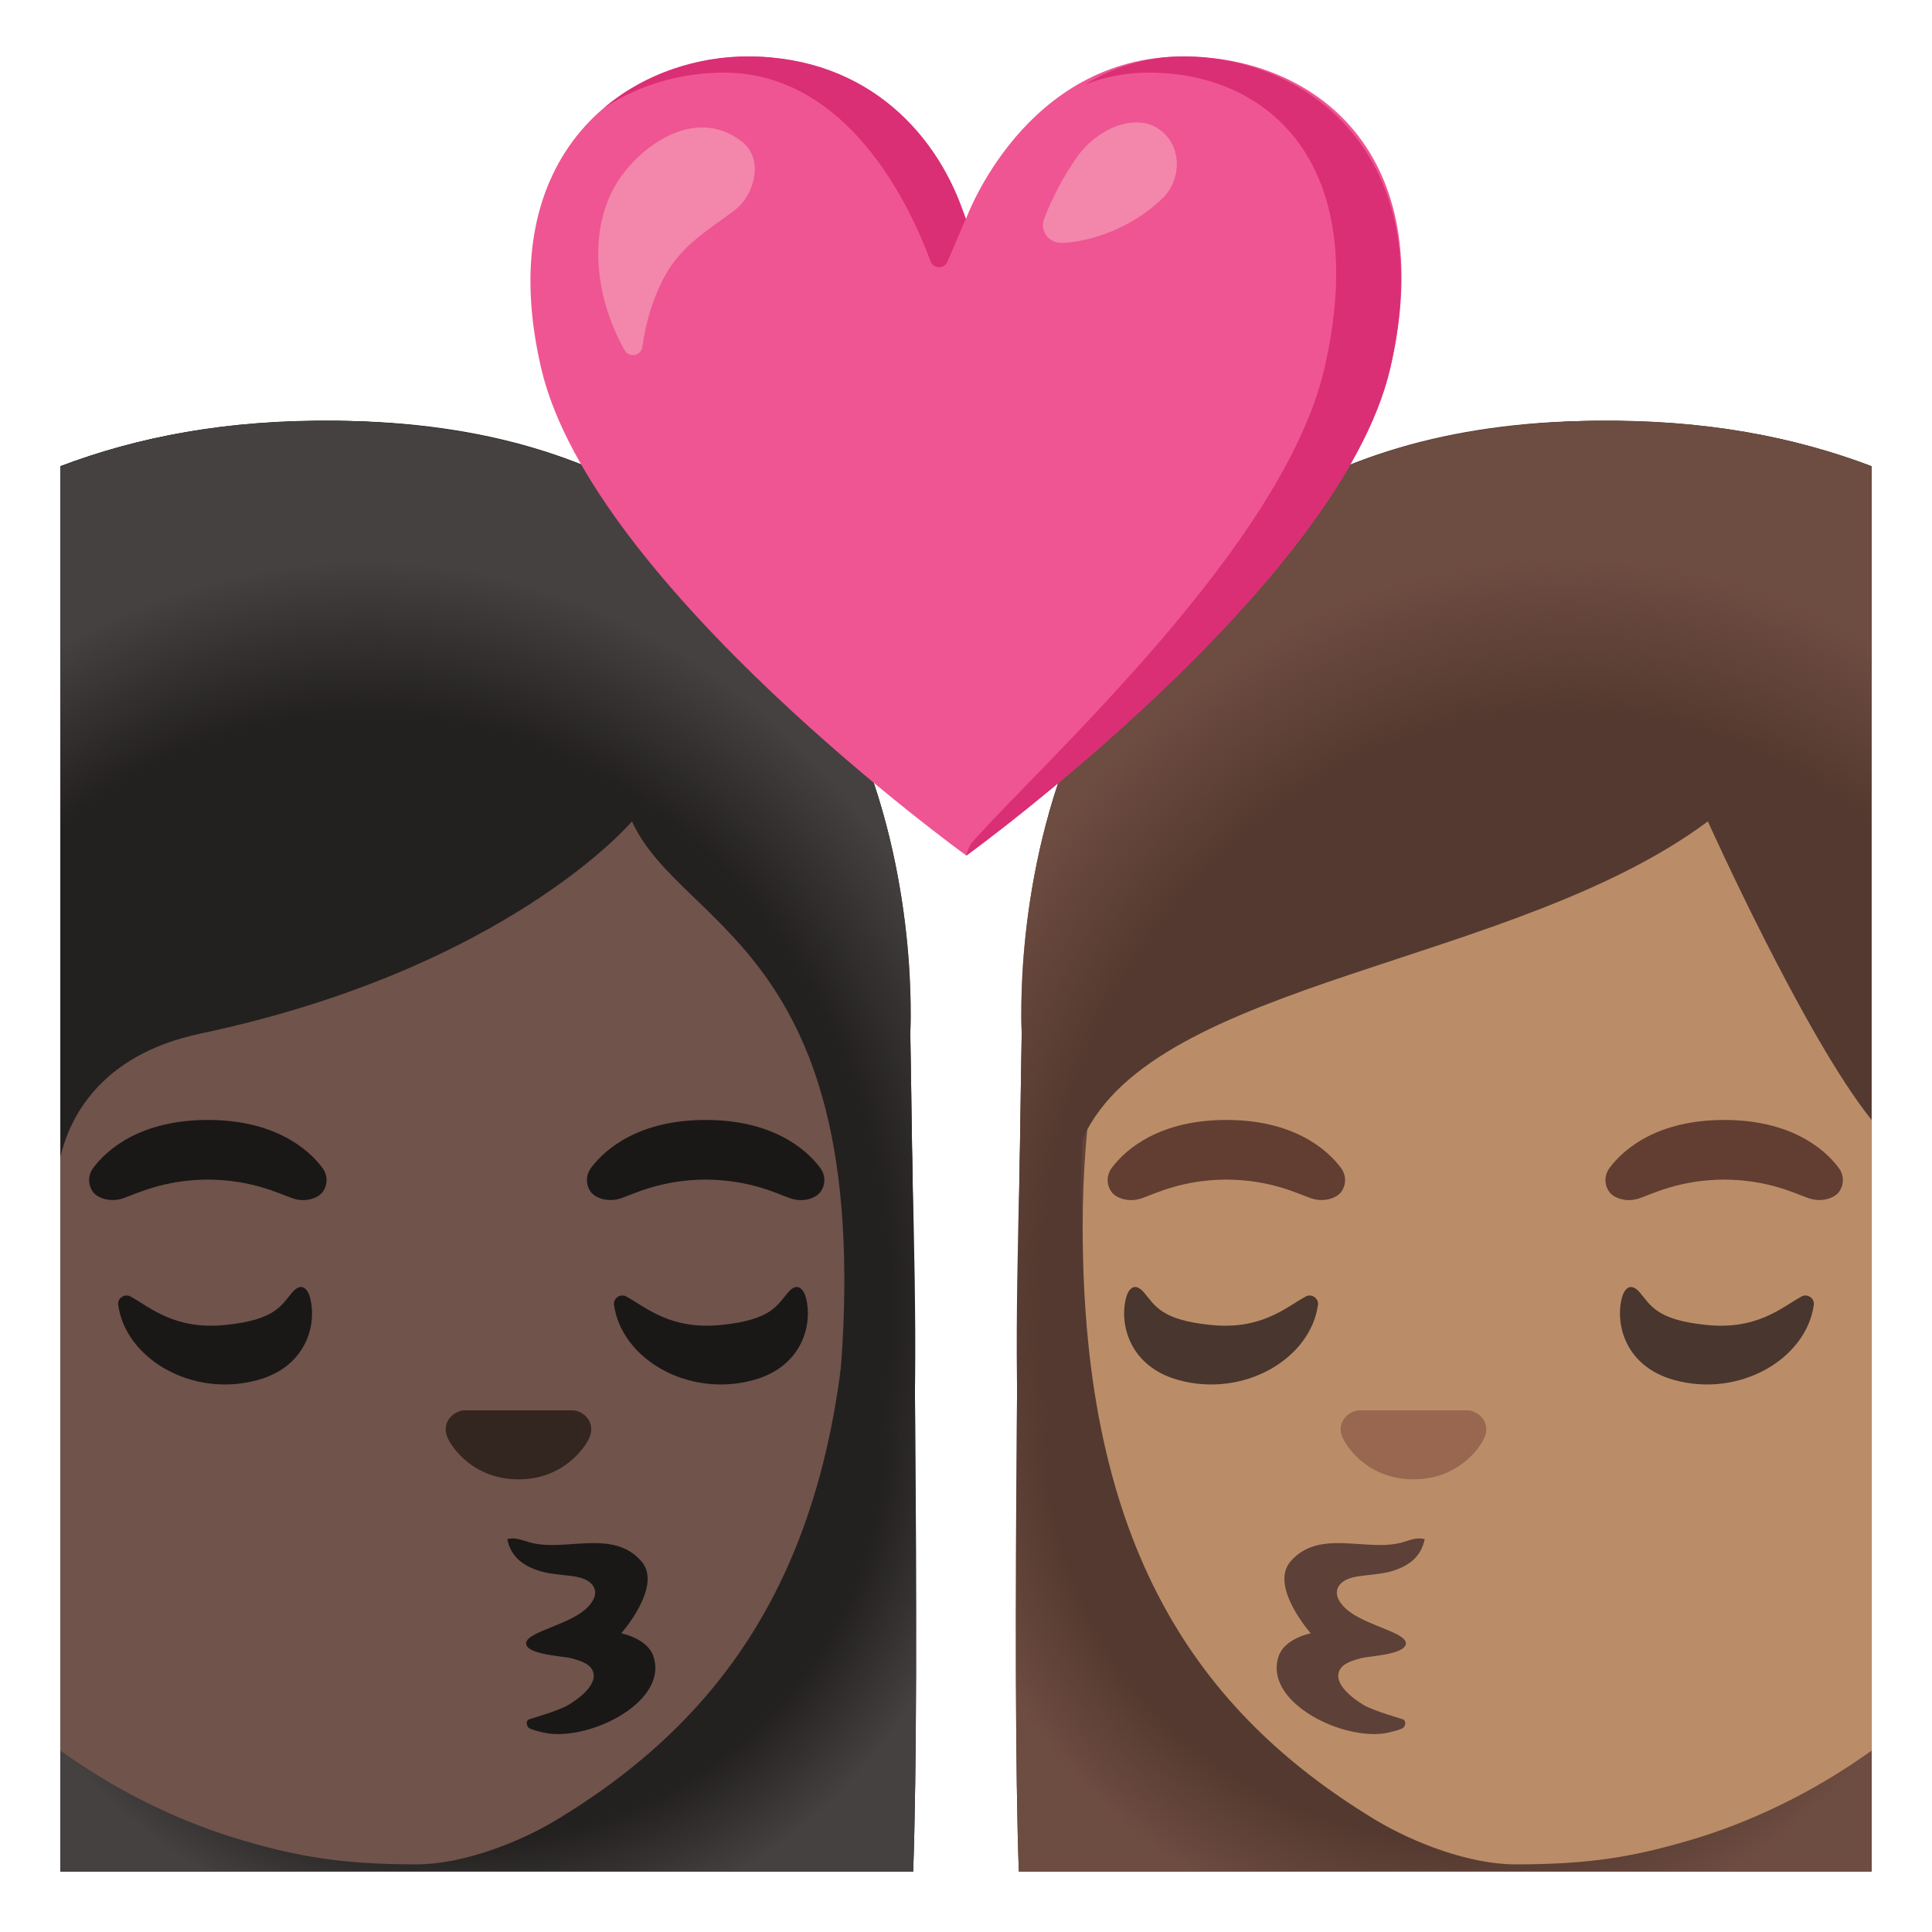 <?xml version="1.0" encoding="utf-8"?>
<!-- Generator: Adobe Illustrator 24.1.2, SVG Export Plug-In . SVG Version: 6.00 Build 0)  -->
<svg version="1.1" id="Layer_1" xmlns="http://www.w3.org/2000/svg" x="0px" y="0px"
     viewBox="0 0 128 128" style="enable-background:new 0 0 128 128;" xml:space="preserve">
<g>
	<g id="hair_607_">
		<path id="hair_608_" style="fill:#543930;" d="M67.5,124c-0.48-13.19,0.05-47.32,0.19-55.55c0-0.63-1.68-40.31,37.99-40.57
			c7.24-0.05,13.27,1.08,18.32,3V124H67.5z"/>
		
			<radialGradient id="hairHighlights_1_" cx="1230.416" cy="94.518" r="34.51" gradientTransform="matrix(-1 0 0 0.998 1327.189 0.194)" gradientUnits="userSpaceOnUse">
			<stop  offset="0.794" style="stop-color:#6D4C41;stop-opacity:0"/>
			<stop  offset="1" style="stop-color:#6D4C41"/>
		</radialGradient>
		<path id="hairHighlights_33_" style="fill:url(#hairHighlights_1_);" d="M67.69,68.45c0-1.77,56.31,38.6,56.31,38.6V124H67.5
			C67.02,110.81,67.55,76.68,67.69,68.45z"/>
	</g>
	<g id="head_350_">
		<path style="fill:#BA8D68;" d="M106.47,39.45L106.47,39.45L106.47,39.45c6.21,0,12.27,1.59,17.53,4.84v71.69
			c-3.88,2.79-8.08,4.79-12.18,5.98c-3.59,1.04-6.42,1.56-11.42,1.56c-2.98,0-6.71-1.39-9.36-3c-11.72-7.13-19.31-18.02-19.31-39.23
			C71.73,52.86,88.43,39.45,106.47,39.45z"/>
	</g>
	<g id="eyebrows_178_">
		<path style="fill:#613E31;" d="M106.65,77.36c0.97-1.29,3.22-3.16,7.58-3.16c4.36,0,6.61,1.87,7.58,3.16
			c0.43,0.57,0.32,1.23,0.02,1.62c-0.28,0.37-1.09,0.71-1.99,0.41c-0.9-0.31-2.66-1.22-5.61-1.24c-2.95,0.02-4.71,0.93-5.61,1.24
			c-0.9,0.31-1.72-0.04-1.99-0.41C106.33,78.59,106.22,77.93,106.65,77.36z"/>
		<path style="fill:#613E31;" d="M73.67,77.36c0.97-1.29,3.22-3.16,7.58-3.16c4.36,0,6.61,1.87,7.58,3.16
			c0.43,0.57,0.32,1.23,0.02,1.62c-0.28,0.37-1.09,0.71-1.99,0.41c-0.9-0.31-2.66-1.22-5.61-1.24c-2.95,0.02-4.71,0.93-5.61,1.24
			c-0.9,0.31-1.72-0.04-1.99-0.41C73.35,78.59,73.24,77.93,73.67,77.36z"/>
	</g>
	<g id="eyes_175_">
		<path style="fill:#49362E;" d="M108.65,85.64c-0.67-0.79-1.07-0.16-1.2,0.36c-0.45,1.76,0.25,4.54,3.47,5.43
			c4.36,1.2,8.76-1.42,9.25-4.98c0.06-0.44-0.43-0.77-0.82-0.55c-1.31,0.72-2.93,2.23-6.3,1.88
			C109.76,87.45,109.37,86.49,108.65,85.64z"/>
		<path style="fill:#49362E;" d="M75.8,85.64c-0.67-0.79-1.07-0.16-1.2,0.36c-0.45,1.76,0.25,4.54,3.47,5.43
			c4.36,1.2,8.76-1.42,9.25-4.98c0.06-0.44-0.43-0.77-0.82-0.55c-1.31,0.72-2.93,2.23-6.3,1.88C76.92,87.45,76.52,86.49,75.8,85.64z
			"/>
	</g>
	<path id="mouth_103_" style="fill:#5D4037;" d="M91.65,114.85c-3.02,0.38-8.02-2.23-6.91-5.19c0.42-1.12,2.1-1.45,2.1-1.45
		s-2.76-3.12-1.34-4.76c1.91-2.21,5.07-0.59,7.43-1.27c0.48-0.14,0.99-0.36,1.46-0.2c-0.2,0.94-0.76,1.62-1.95,2.04
		c-1.34,0.47-2.8,0.2-3.54,0.83c-0.76,0.66-0.11,1.59,0.87,2.17c1.39,0.82,3.47,1.24,3.37,1.9c-0.11,0.72-2.49,0.8-3.02,0.95
		c-0.48,0.14-1.18,0.32-1.39,0.83c-0.38,0.89,0.93,1.85,1.6,2.25c0.74,0.44,2.61,0.93,2.68,0.99c0.14,0.12,0.11,0.37-0.02,0.51
		C92.86,114.6,91.94,114.81,91.65,114.85z"/>
	<path id="nose_176_" style="fill:#99674F;" d="M89.65,93.53c0.11-0.04,0.22-0.07,0.33-0.09h7.33c0.11,0.01,0.22,0.04,0.33,0.09
		c0.66,0.27,1.03,0.96,0.72,1.69c-0.31,0.73-1.77,2.79-4.71,2.79c-2.94,0-4.4-2.06-4.71-2.79C88.62,94.49,88.99,93.8,89.65,93.53z"
		/>
	<g id="hair_601_">
		<path id="hair_586_" style="fill:#543930;" d="M67.69,68.45c0-0.63-2.36-40.02,37.99-40.57c7.23-0.1,13.27,1.06,18.32,3.04V74.2
			c-4.45-5.54-10.85-19.78-10.85-19.78c-12.89,9.6-36.62,10.48-41.41,21.01c0,0-0.63,7.35,0.97,19.48c0,0-5.26-0.08-5.26-0.14
			C67.16,86.06,67.69,76.53,67.69,68.45z"/>
		
			<radialGradient id="hairHighlights_2_" cx="1223.446" cy="86.497" r="43.747" gradientTransform="matrix(-1 0 0 1.129 1327.189 -11.122)" gradientUnits="userSpaceOnUse">
			<stop  offset="0.794" style="stop-color:#6D4C41;stop-opacity:0"/>
			<stop  offset="1" style="stop-color:#6D4C41"/>
		</radialGradient>
		<path id="hairHighlights_32_" style="fill:url(#hairHighlights_2_);" d="M67.69,68.45c0-0.63-2.36-40.02,37.99-40.57
			c7.23-0.1,13.27,1.06,18.32,3.04V74.2c-4.45-5.54-10.85-19.78-10.85-19.78c-12.89,9.6-36.62,10.48-41.41,21.01
			c0,0-0.63,7.35,0.97,19.48c0,0-5.26-0.08-5.26-0.14C67.16,86.06,67.69,76.53,67.69,68.45z"/>
	</g>
</g>
<g>
	<g id="hair_599_">
		<path id="hair_600_" style="fill:#232020;" d="M60.5,124c0.48-13.19-0.05-47.32-0.19-55.55c0-0.63,1.68-40.31-37.99-40.57
			c-7.24-0.05-13.27,1.08-18.32,3V124H60.5z"/>
		
			<radialGradient id="hairHighlights_3_" cx="31.227" cy="94.518" r="34.51" gradientTransform="matrix(1 0 0 0.998 0 0.194)" gradientUnits="userSpaceOnUse">
			<stop  offset="0.794" style="stop-color:#444140;stop-opacity:0"/>
			<stop  offset="1" style="stop-color:#444140"/>
		</radialGradient>
		<path id="hairHighlights_31_" style="fill:url(#hairHighlights_3_);" d="M60.31,68.45c0-1.77-56.31,38.6-56.31,38.6V124h56.5
			C60.98,110.81,60.45,76.68,60.31,68.45z"/>
	</g>
	<g id="head_349_">
		<path style="fill:#70534A;" d="M21.53,39.45L21.53,39.45L21.53,39.45c-6.21,0-12.27,1.59-17.53,4.84v71.69
			c3.88,2.79,8.08,4.79,12.18,5.98c3.59,1.04,6.42,1.56,11.42,1.56c2.98,0,6.71-1.39,9.36-3c11.72-7.13,19.31-18.02,19.31-39.23
			C56.27,52.86,39.57,39.45,21.53,39.45z"/>
	</g>
	<g id="eyebrows_177_">
		<path style="fill:#1A1717;" d="M21.35,77.36c-0.97-1.29-3.22-3.16-7.58-3.16s-6.61,1.87-7.58,3.16c-0.43,0.57-0.32,1.23-0.02,1.62
			c0.28,0.37,1.09,0.71,1.99,0.41c0.9-0.31,2.66-1.22,5.61-1.24c2.95,0.02,4.71,0.93,5.61,1.24c0.9,0.31,1.72-0.04,1.99-0.41
			C21.67,78.59,21.78,77.93,21.35,77.36z"/>
		<path style="fill:#1A1717;" d="M54.33,77.36c-0.97-1.29-3.22-3.16-7.58-3.16s-6.61,1.87-7.58,3.16c-0.43,0.57-0.32,1.23-0.02,1.62
			c0.28,0.37,1.09,0.71,1.99,0.41c0.9-0.31,2.66-1.22,5.61-1.24c2.95,0.02,4.71,0.93,5.61,1.24c0.9,0.31,1.72-0.04,1.99-0.41
			C54.65,78.59,54.76,77.93,54.33,77.36z"/>
	</g>
	<g id="eyes_174_">
		<path style="fill:#1A1717;" d="M19.35,85.64c0.67-0.79,1.07-0.16,1.2,0.36c0.45,1.76-0.25,4.54-3.47,5.43
			c-4.36,1.2-8.76-1.42-9.25-4.98c-0.06-0.44,0.43-0.77,0.82-0.55c1.31,0.72,2.93,2.23,6.3,1.88
			C18.23,87.45,18.63,86.49,19.35,85.64z"/>
		<path style="fill:#1A1717;" d="M52.2,85.64c0.67-0.79,1.07-0.16,1.2,0.36c0.45,1.76-0.25,4.54-3.47,5.43
			c-4.36,1.2-8.76-1.42-9.25-4.98c-0.06-0.44,0.43-0.77,0.82-0.55c1.31,0.72,2.93,2.23,6.3,1.88C51.08,87.45,51.48,86.49,52.2,85.64
			z"/>
	</g>
	<path id="mouth_102_" style="fill:#1A1717;" d="M36.35,114.85c3.02,0.38,8.02-2.23,6.91-5.19c-0.42-1.12-2.1-1.45-2.1-1.45
		s2.76-3.12,1.34-4.76c-1.91-2.21-5.07-0.59-7.43-1.27c-0.48-0.14-0.99-0.36-1.46-0.2c0.2,0.94,0.76,1.62,1.95,2.04
		c1.34,0.47,2.8,0.2,3.54,0.83c0.76,0.66,0.11,1.59-0.87,2.17c-1.39,0.82-3.47,1.24-3.37,1.9c0.11,0.72,2.49,0.8,3.02,0.95
		c0.48,0.14,1.18,0.32,1.39,0.83c0.38,0.89-0.93,1.85-1.6,2.25c-0.74,0.44-2.61,0.93-2.68,0.99c-0.14,0.12-0.11,0.37,0.02,0.51
		C35.14,114.6,36.06,114.81,36.35,114.85z"/>
	<path id="nose_175_" style="fill:#33251F;" d="M38.35,93.53c-0.11-0.04-0.22-0.07-0.33-0.09h-7.33c-0.11,0.01-0.22,0.04-0.33,0.09
		c-0.66,0.27-1.03,0.96-0.72,1.69c0.31,0.73,1.77,2.79,4.71,2.79c2.94,0,4.4-2.06,4.71-2.79C39.37,94.49,39.01,93.8,38.35,93.53z"/>
	<g id="hair_597_">
		<path id="hair_598_" style="fill:#232020;" d="M60.31,68.45c0-0.63,2.36-40.02-37.99-40.57C15.09,27.78,9.05,28.94,4,30.92v45.73
			c0.57-2.44,2.53-6.75,9.27-8.17c20.37-4.31,28.6-14.06,28.6-14.06c3.45,7.53,17.17,8.56,13.43,40.48c0,0,5.26-0.08,5.26-0.14
			C60.83,86.06,60.31,76.53,60.31,68.45z"/>
		
			<radialGradient id="hairHighlights_4_" cx="24.256" cy="86.497" r="43.747" gradientTransform="matrix(1 0 0 1.129 0 -11.122)" gradientUnits="userSpaceOnUse">
			<stop  offset="0.794" style="stop-color:#444140;stop-opacity:0"/>
			<stop  offset="1" style="stop-color:#444140"/>
		</radialGradient>
		<path id="hairHighlights_30_" style="fill:url(#hairHighlights_4_);" d="M60.31,68.45c0-0.63,2.36-40.02-37.99-40.57
			C15.09,27.78,9.05,28.94,4,30.92v45.73c0.57-2.44,2.53-6.75,9.27-8.17c20.37-4.31,28.6-14.06,28.6-14.06
			c3.45,7.53,17.17,8.56,13.43,40.48c0,0,5.26-0.08,5.26-0.14C60.83,86.06,60.31,76.53,60.31,68.45z"/>
	</g>
</g>
<g>
	<path style="fill:#EF5592;" d="M78.41,3.74C67.87,3.74,64,14.5,64,14.5S60.18,3.74,49.57,3.74c-7.97,0-17.07,6.32-13.71,20.68
		c3.36,14.36,28.16,32.26,28.16,32.26s24.72-17.9,28.08-32.26C95.46,10.06,87.02,3.74,78.41,3.74z"/>
	<g>
		<path style="fill:#DA2E75;" d="M47.94,4.81c8.27,0,12.38,8.89,13.71,12.5c0.19,0.51,0.91,0.53,1.12,0.03l1.21-2.83
			c-1.71-5.45-6.4-10.77-14.41-10.77c-3.32,0-6.82,1.1-9.55,3.41C42.42,5.56,45.25,4.81,47.94,4.81z"/>
		<path style="fill:#DA2E75;" d="M78.41,3.74c-2.55,0-4.7,0.74-6.51,1.85c1.27-0.49,2.68-0.78,4.23-0.78
			c7.8,0,14.77,5.91,11.62,19.58c-2.7,11.73-18.5,25.96-23.32,31.39c-0.31,0.35-0.41,0.91-0.41,0.91s24.72-17.9,28.08-32.26
			C95.46,10.06,86.38,3.74,78.41,3.74z"/>
	</g>
	<g>
		<g>
			<g>
				<path style="fill:#F386AB;" d="M41.4,11.36c1.8-2.25,5.03-4.11,7.76-1.97c1.48,1.16,0.83,3.54-0.49,4.54
					c-1.93,1.46-3.6,2.34-4.77,4.63c-0.7,1.38-1.13,2.88-1.34,4.42c-0.08,0.61-0.88,0.75-1.18,0.22
					C39.34,19.6,38.77,14.65,41.4,11.36z"/>
			</g>
		</g>
	</g>
	<path style="fill:#F386AB;" d="M70.31,16.09c-0.85,0-1.44-0.82-1.13-1.61c0.57-1.45,1.31-2.86,2.2-4.11
		c1.32-1.85,3.82-2.92,5.41-1.81c1.63,1.15,1.42,3.43,0.27,4.54C74.61,15.49,71.53,16.09,70.31,16.09z"/>
</g>
</svg>
